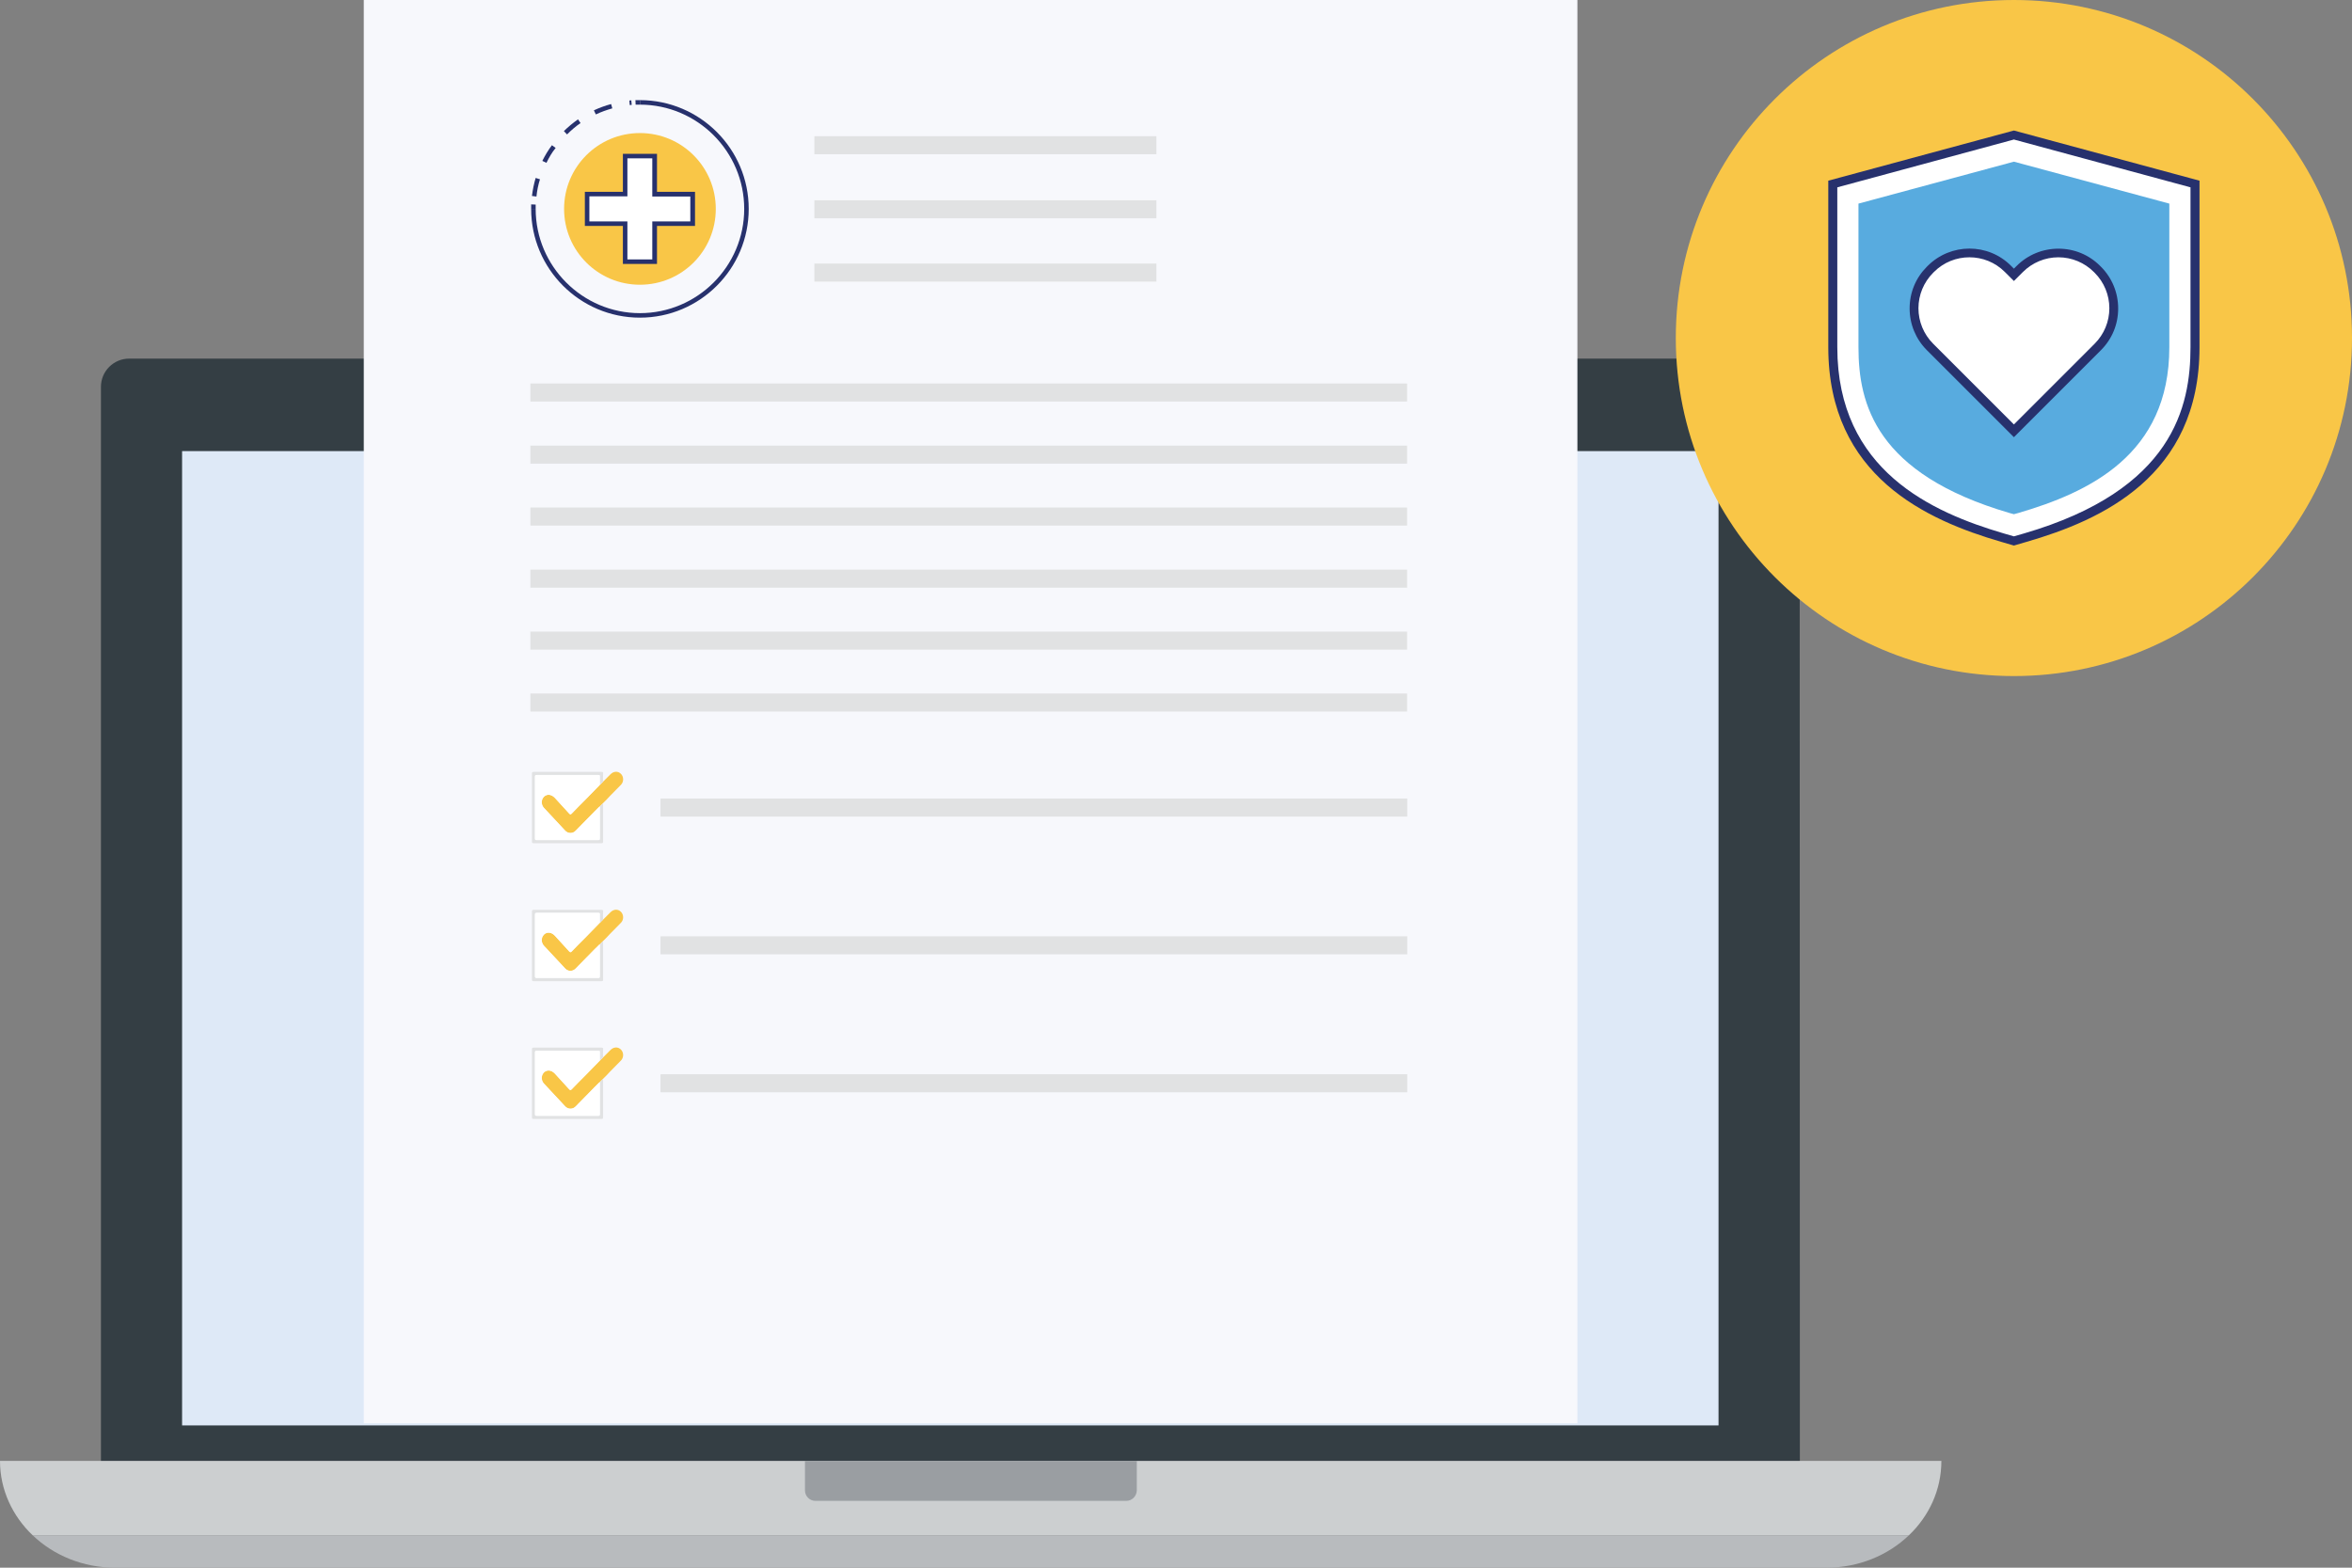 <?xml version="1.0" encoding="utf-8"?>
<!-- Generator: Adobe Illustrator 27.7.0, SVG Export Plug-In . SVG Version: 6.00 Build 0)  -->
<svg version="1.1" id="Layer_1" xmlns="http://www.w3.org/2000/svg" xmlns:xlink="http://www.w3.org/1999/xlink" x="0px" y="0px"
	 viewBox="0 0 1200 800" style="enable-background:new 0 0 1200 800;" xml:space="preserve">
<rect x="0" y="0" width="1200" height="800" fill="#808080" stroke="none"/>
<style type="text/css">
	.st0{fill:#343E44;}
	.st1{fill:#DEE9F7;}
	.st2{fill:#CCCFD0;}
	.st3{fill:#B8BBBE;}
	.st4{fill:#9A9EA2;}
	.st5{fill:#F7F8FC;}
	.st6{fill:#E1E2E3;}
	.st7{fill:#27316D;}
	.st8{fill:#F9C647;}
	.st9{fill:#FFFFFF;}
	.st10{fill:#58ABDF;}
</style>
<g>
	<g>
		<g>
			<path class="st0" d="M918.3,762.6H51.5V197.4c0-8,6.5-14.4,14.4-14.4h837.9c8,0,14.4,6.5,14.4,14.4L918.3,762.6L918.3,762.6z"/>
			<rect x="92.9" y="230.2" class="st1" width="783.9" height="497.2"/>
		</g>
		<g>
			<path class="st2" d="M990.5,745.5L990.5,745.5H0l0,0c0,14.8,6.4,28.2,16.7,38h957.2C984.2,773.7,990.5,760.3,990.5,745.5z"/>
			<path class="st3" d="M154.7,783.5h-138C27.4,793.7,42.3,800,58.8,800h873c16.5,0,31.4-6.3,42.1-16.5H154.7"/>
			<path class="st4" d="M574.6,765.9H416c-2.9,0-5.3-2.4-5.3-5.3v-15.1H580v15.1C579.9,763.5,577.6,765.9,574.6,765.9z"/>
		</g>
	</g>
</g>
<g>
	<rect x="185.6" class="st5" width="619.2" height="726.3"/>
	<rect x="415.5" y="69.5" class="st6" width="174.5" height="9.2"/>
	<rect x="415.5" y="102.2" class="st6" width="174.5" height="9.2"/>
	<rect x="415.5" y="134.5" class="st6" width="174.5" height="9.2"/>
	<rect x="270.6" y="195.7" class="st6" width="447.3" height="9.2"/>
	<rect x="270.6" y="227.4" class="st6" width="447.3" height="9.2"/>
	<rect x="270.6" y="259" class="st6" width="447.3" height="9.2"/>
	<rect x="270.6" y="290.7" class="st6" width="447.3" height="9.2"/>
	<rect x="270.6" y="322.3" class="st6" width="447.3" height="9.2"/>
	<rect x="270.6" y="353.9" class="st6" width="447.3" height="9.2"/>
	<rect x="337" y="407.5" class="st6" width="381" height="9.2"/>
	<rect x="337" y="477.8" class="st6" width="381" height="9.2"/>
	<rect x="337" y="548.2" class="st6" width="381" height="9.2"/>
	<path class="st7" d="M326.5,162.1c-30.6,0-55.5-24.9-55.5-55.5h2.3c0,29.3,23.9,53.2,53.2,53.2c29.3,0,53.2-23.9,53.2-53.2
		c0-29.3-23.9-53.2-53.2-53.2v-2.3c30.6,0,55.5,24.9,55.5,55.5C382,137.2,357.1,162.1,326.5,162.1z"/>
	<g>
		<path class="st7" d="M273.3,106.6H271c0-0.8,0-1.5,0-2.3l2.3,0.1C273.3,105.1,273.3,105.9,273.3,106.6z"/>
		<path class="st7" d="M273.7,100.3l-2.3-0.3c0.4-3.1,1-6.2,1.9-9.2l2.2,0.7C274.6,94.3,274,97.3,273.7,100.3z M278.8,83.1l-2.1-1
			c1.4-2.8,3-5.5,4.9-8l1.9,1.4C281.6,77.8,280.1,80.4,278.8,83.1z M289.3,68.6l-1.6-1.7c2.2-2.2,4.7-4.2,7.2-6l1.3,1.9
			C293.7,64.5,291.4,66.5,289.3,68.6z M304,58.4l-1-2.1c2.8-1.3,5.8-2.4,8.8-3.2l0.6,2.2C309.6,56.1,306.7,57.1,304,58.4z
			 M321.3,53.6l-0.2-2.3c0.3,0,0.7-0.1,1-0.1l0.2,2.3C321.9,53.6,321.6,53.6,321.3,53.6z"/>
		<path class="st7" d="M324.3,53.4l-0.1-2.3c0.8,0,1.5,0,2.3,0v2.3C325.8,53.4,325,53.4,324.3,53.4z"/>
	</g>
	<path class="st8" d="M365.2,106.6c0,21.4-17.3,38.7-38.7,38.7c-21.4,0-38.7-17.3-38.7-38.7c0-21.4,17.3-38.7,38.7-38.7
		C347.9,67.9,365.2,85.2,365.2,106.6z"/>
	<g>
		<polygon class="st9" points="353.4,114.1 353.4,99.1 334,99.1 334,79.7 319,79.7 319,99.1 299.6,99.1 299.6,114.1 319,114.1 
			319,133.5 334,133.5 334,114.1 		"/>
		<path class="st7" d="M335.2,134.7l-17.4,0l0-19.4l-19.4,0V97.9h19.4l0-19.4l17.4,0v19.4h19.4l0,17.4l-19.4,0V134.7z M320.1,132.4
			l12.7,0V113l19.4,0l0-12.7h-19.4V80.8l-12.7,0l0,19.4h-19.4V113l19.4,0L320.1,132.4z"/>
	</g>
	<g>
		<path class="st8" d="M307.7,398.9c1.3-1.3,2.5-2.5,3.8-3.8c1.6-1.6,3.8-1.7,5.3-0.2c1.5,1.5,1.5,4.1,0,5.6c-1.9,2-3.8,3.9-5.7,5.8
			c-1.1,1.2-2.2,2.4-3.4,3.5c-0.5,0.5-1,1.1-1.6,1.6c-1,0.8-1.7,1.7-2.6,2.6c-3.2,3.3-6.5,6.6-9.8,10c-1.5,1.5-3.8,1.4-5.3-0.1
			c-0.4-0.4-0.8-0.9-1.3-1.4c-3.2-3.5-6.4-6.9-9.6-10.3c-1.2-1.3-1.4-3.4-0.5-4.9c1.4-2.3,4.2-2.3,6.2-0.1c2.4,2.7,4.9,5.3,7.3,8
			c0.5,0.5,0.7,0.4,1.2,0c2.3-2.4,4.6-4.8,7-7.1c2.5-2.5,5-5.1,7.4-7.6C306.6,400,307.1,399.5,307.7,398.9z"/>
		<path class="st6" d="M307.7,398.9c-0.5,0.5-1,1.1-1.6,1.6c0-1.4,0-2.8,0-4.3c0-0.6-0.2-0.7-0.7-0.7c-10.5,0-21,0-31.5,0
			c-0.7,0-0.9,0.3-0.9,0.9c0,10.5,0,21,0,31.5c0,0.7,0.3,0.8,0.9,0.8c10.5,0,21,0,31.4,0c0.6,0,0.8-0.1,0.8-0.8c0-5.5,0-10.9,0-16.4
			c0.5-0.5,1-1,1.6-1.6c0,6.5,0,13.1,0,19.6c0,0.9-0.5,0.8-1,0.8c-10.5,0-21,0-31.4,0c-1,0-2,0-3,0c-0.7,0-0.9-0.2-0.9-0.9
			c0-7.1,0-14.2,0-21.3c0-4.4,0-8.8,0-13.3c0-0.7,0.2-0.9,0.9-0.9c11.5,0,23.1,0,34.6,0c0.7,0,0.9,0.2,0.8,0.9
			C307.6,396.2,307.7,397.5,307.7,398.9z"/>
		<path class="st9" d="M306,411.5c0,5.5,0,10.9,0,16.4c0,0.7-0.3,0.8-0.8,0.8c-10.5,0-21,0-31.4,0c-0.6,0-0.9-0.1-0.9-0.8
			c0-10.5,0-21,0-31.5c0-0.7,0.2-0.9,0.9-0.9c10.5,0,21,0,31.5,0c0.6,0,0.8,0.2,0.7,0.7c0,1.4,0,2.8,0,4.3c-2.5,2.5-5,5.1-7.4,7.6
			c-2.3,2.4-4.6,4.7-7,7.1c-0.4,0.5-0.7,0.5-1.2,0c-2.4-2.7-4.9-5.3-7.3-8c-2-2.2-4.8-2.1-6.2,0.1c-0.9,1.5-0.7,3.5,0.5,4.9
			c3.2,3.5,6.4,6.9,9.6,10.3c0.4,0.4,0.8,0.9,1.3,1.4c1.4,1.6,3.8,1.6,5.3,0.1c3.3-3.3,6.5-6.6,9.8-10
			C304.3,413.2,305.1,412.3,306,411.5z"/>
	</g>
	<g>
		<path class="st8" d="M307.7,469.3c1.3-1.3,2.5-2.5,3.8-3.8c1.6-1.6,3.8-1.7,5.3-0.2c1.5,1.5,1.5,4.1,0,5.6c-1.9,2-3.8,3.9-5.7,5.8
			c-1.1,1.2-2.2,2.4-3.4,3.5c-0.5,0.5-1,1-1.6,1.6c-1,0.8-1.7,1.7-2.6,2.6c-3.2,3.3-6.5,6.6-9.8,10c-1.5,1.5-3.8,1.4-5.3-0.1
			c-0.4-0.4-0.8-0.9-1.3-1.4c-3.2-3.5-6.4-6.9-9.6-10.3c-1.2-1.3-1.4-3.4-0.5-4.9c1.4-2.3,4.2-2.3,6.2-0.1c2.4,2.7,4.9,5.3,7.3,8
			c0.5,0.5,0.7,0.4,1.2,0c2.3-2.4,4.6-4.8,7-7.1c2.5-2.5,5-5.1,7.4-7.6C306.6,470.4,307.1,469.8,307.7,469.3z"/>
		<path class="st6" d="M307.7,469.3c-0.5,0.5-1,1-1.6,1.6c0-1.4,0-2.8,0-4.3c0-0.6-0.2-0.7-0.7-0.7c-10.5,0-21,0-31.5,0
			c-0.7,0-0.9,0.3-0.9,0.9c0,10.5,0,21,0,31.5c0,0.7,0.3,0.8,0.9,0.8c10.5,0,21,0,31.4,0c0.6,0,0.8-0.1,0.8-0.8c0-5.5,0-10.9,0-16.4
			c0.5-0.5,1-1,1.6-1.6c0,6.5,0,13.1,0,19.6c0,0.9-0.5,0.8-1,0.8c-10.5,0-21,0-31.4,0c-1,0-2,0-3,0c-0.7,0-0.9-0.2-0.9-0.9
			c0-7.1,0-14.2,0-21.3c0-4.4,0-8.8,0-13.3c0-0.7,0.2-0.9,0.9-0.9c11.5,0,23.1,0,34.6,0c0.7,0,0.9,0.2,0.8,0.9
			C307.6,466.5,307.7,467.9,307.7,469.3z"/>
		<path class="st9" d="M306,481.8c0,5.5,0,10.9,0,16.4c0,0.7-0.3,0.8-0.8,0.8c-10.5,0-21,0-31.4,0c-0.6,0-0.9-0.1-0.9-0.8
			c0-10.5,0-21,0-31.5c0-0.7,0.2-0.9,0.9-0.9c10.5,0,21,0,31.5,0c0.6,0,0.8,0.2,0.7,0.7c0,1.4,0,2.8,0,4.3c-2.5,2.5-5,5.1-7.4,7.6
			c-2.3,2.4-4.6,4.7-7,7.1c-0.4,0.5-0.7,0.5-1.2,0c-2.4-2.7-4.9-5.3-7.3-8c-2-2.2-4.8-2.1-6.2,0.1c-0.9,1.5-0.7,3.5,0.5,4.9
			c3.2,3.5,6.4,6.9,9.6,10.3c0.4,0.4,0.8,0.9,1.3,1.4c1.4,1.6,3.8,1.6,5.3,0.1c3.3-3.3,6.5-6.6,9.8-10
			C304.3,483.6,305.1,482.7,306,481.8z"/>
	</g>
	<g>
		<path class="st8" d="M307.7,539.6c1.3-1.3,2.5-2.5,3.8-3.8c1.6-1.6,3.8-1.7,5.3-0.2c1.5,1.5,1.5,4.1,0,5.6c-1.9,2-3.8,3.9-5.7,5.8
			c-1.1,1.2-2.2,2.4-3.4,3.5c-0.5,0.5-1,1-1.6,1.6c-1,0.8-1.7,1.7-2.6,2.6c-3.2,3.3-6.5,6.6-9.8,10c-1.5,1.5-3.8,1.4-5.3-0.1
			c-0.4-0.4-0.8-0.9-1.3-1.4c-3.2-3.5-6.4-6.9-9.6-10.3c-1.2-1.3-1.4-3.4-0.5-4.9c1.4-2.3,4.2-2.3,6.2-0.1c2.4,2.7,4.9,5.3,7.3,8
			c0.5,0.5,0.7,0.4,1.2,0c2.3-2.4,4.6-4.8,7-7.1c2.5-2.5,5-5.1,7.4-7.6C306.6,540.7,307.1,540.2,307.7,539.6z"/>
		<path class="st6" d="M307.7,539.6c-0.5,0.5-1,1-1.6,1.6c0-1.4,0-2.8,0-4.3c0-0.6-0.2-0.7-0.7-0.7c-10.5,0-21,0-31.5,0
			c-0.7,0-0.9,0.3-0.9,0.9c0,10.5,0,21,0,31.5c0,0.7,0.3,0.8,0.9,0.8c10.5,0,21,0,31.4,0c0.6,0,0.8-0.1,0.8-0.8c0-5.5,0-10.9,0-16.4
			c0.5-0.5,1-1,1.6-1.6c0,6.5,0,13.1,0,19.6c0,0.9-0.5,0.8-1,0.8c-10.5,0-21,0-31.4,0c-1,0-2,0-3,0c-0.7,0-0.9-0.2-0.9-0.9
			c0-7.1,0-14.2,0-21.3c0-4.4,0-8.8,0-13.3c0-0.7,0.2-0.9,0.9-0.9c11.5,0,23.1,0,34.6,0c0.7,0,0.9,0.2,0.8,0.9
			C307.6,536.9,307.7,538.2,307.7,539.6z"/>
		<path class="st9" d="M306,552.2c0,5.5,0,10.9,0,16.4c0,0.7-0.3,0.8-0.8,0.8c-10.5,0-21,0-31.4,0c-0.6,0-0.9-0.1-0.9-0.8
			c0-10.5,0-21,0-31.5c0-0.7,0.2-0.9,0.9-0.9c10.5,0,21,0,31.5,0c0.6,0,0.8,0.2,0.7,0.7c0,1.4,0,2.8,0,4.3c-2.5,2.5-5,5.1-7.4,7.6
			c-2.3,2.4-4.6,4.7-7,7.1c-0.4,0.5-0.7,0.5-1.2,0c-2.4-2.7-4.9-5.3-7.3-8c-2-2.2-4.8-2.1-6.2,0.1c-0.9,1.5-0.7,3.5,0.5,4.9
			c3.2,3.5,6.4,6.9,9.6,10.3c0.4,0.4,0.8,0.9,1.3,1.4c1.4,1.6,3.8,1.6,5.3,0.1c3.3-3.3,6.5-6.6,9.8-10
			C304.3,553.9,305.1,553,306,552.2z"/>
	</g>
</g>
<g>
	<circle class="st8" cx="1027.5" cy="172.5" r="172.5"/>
	<g>
		<g>
			<path class="st9" d="M1021.6,274.4c-37.1-10.8-86.5-32.7-86.5-97.1V93.9l92.4-25l92.4,25v83.3c0,64.4-49.4,86.3-86.5,97.1
				l-5.9,1.7L1021.6,274.4z"/>
			<path class="st7" d="M1027.5,278.4l-6.5-1.9c-37.8-11-88.2-33.4-88.2-99.3v-85l94.7-25.6l94.7,25.6v85c0,66-50.3,88.3-88.2,99.3
				L1027.5,278.4z M937.4,95.6v81.6c0,62.9,48.5,84.3,84.9,95h0l5.2,1.5l5.2-1.5c76.1-22.2,84.9-64.8,84.9-95V95.6l-90.1-24.4
				L937.4,95.6z"/>
		</g>
		<path class="st10" d="M1025.3,261.8c-68.3-20-77.1-55.7-77.1-84.6v-73.3l79.3-21.4l79.3,21.4v73.3c0,55-41.2,74.1-77.1,84.6
			l-2.2,0.6L1025.3,261.8z"/>
		<g>
			<g>
				<path class="st9" d="M1067.3,180l3-3c10.9-10.9,10.9-28.5,0-39.4l-0.4-0.4c-10.9-10.9-28.5-10.9-39.4,0l-3,3l-3-3
					c-10.9-10.9-28.5-10.9-39.4,0l-0.4,0.4c-10.9,10.9-10.9,28.5,0,39.4l3,3l39.8,39.8L1067.3,180z"/>
				<path class="st7" d="M1027.5,223.1l-44.4-44.4c-5.7-5.7-8.8-13.3-8.8-21.3c0-8.1,3.1-15.6,8.8-21.3l0.4-0.4
					c11.8-11.8,30.9-11.8,42.6,0l1.4,1.4l1.4-1.4c5.7-5.7,13.3-8.8,21.3-8.8c8.1,0,15.6,3.1,21.3,8.8l0.4,0.4
					c5.7,5.7,8.8,13.3,8.8,21.3c0,8.1-3.1,15.6-8.8,21.3L1027.5,223.1z M1004.8,131.3c-6.6,0-13.1,2.5-18.1,7.5l-0.4,0.4
					c-4.8,4.8-7.5,11.3-7.5,18.1c0,6.8,2.7,13.3,7.5,18.1l41.2,41.2l41.2-41.2c4.8-4.8,7.5-11.3,7.5-18.1c0-6.8-2.7-13.3-7.5-18.1
					l-0.4-0.4c-4.8-4.8-11.3-7.5-18.1-7.5c-6.8,0-13.3,2.7-18.1,7.5l-4.6,4.6l-4.6-4.6C1017.9,133.8,1011.4,131.3,1004.8,131.3z"/>
			</g>
		</g>
	</g>
</g>
</svg>
